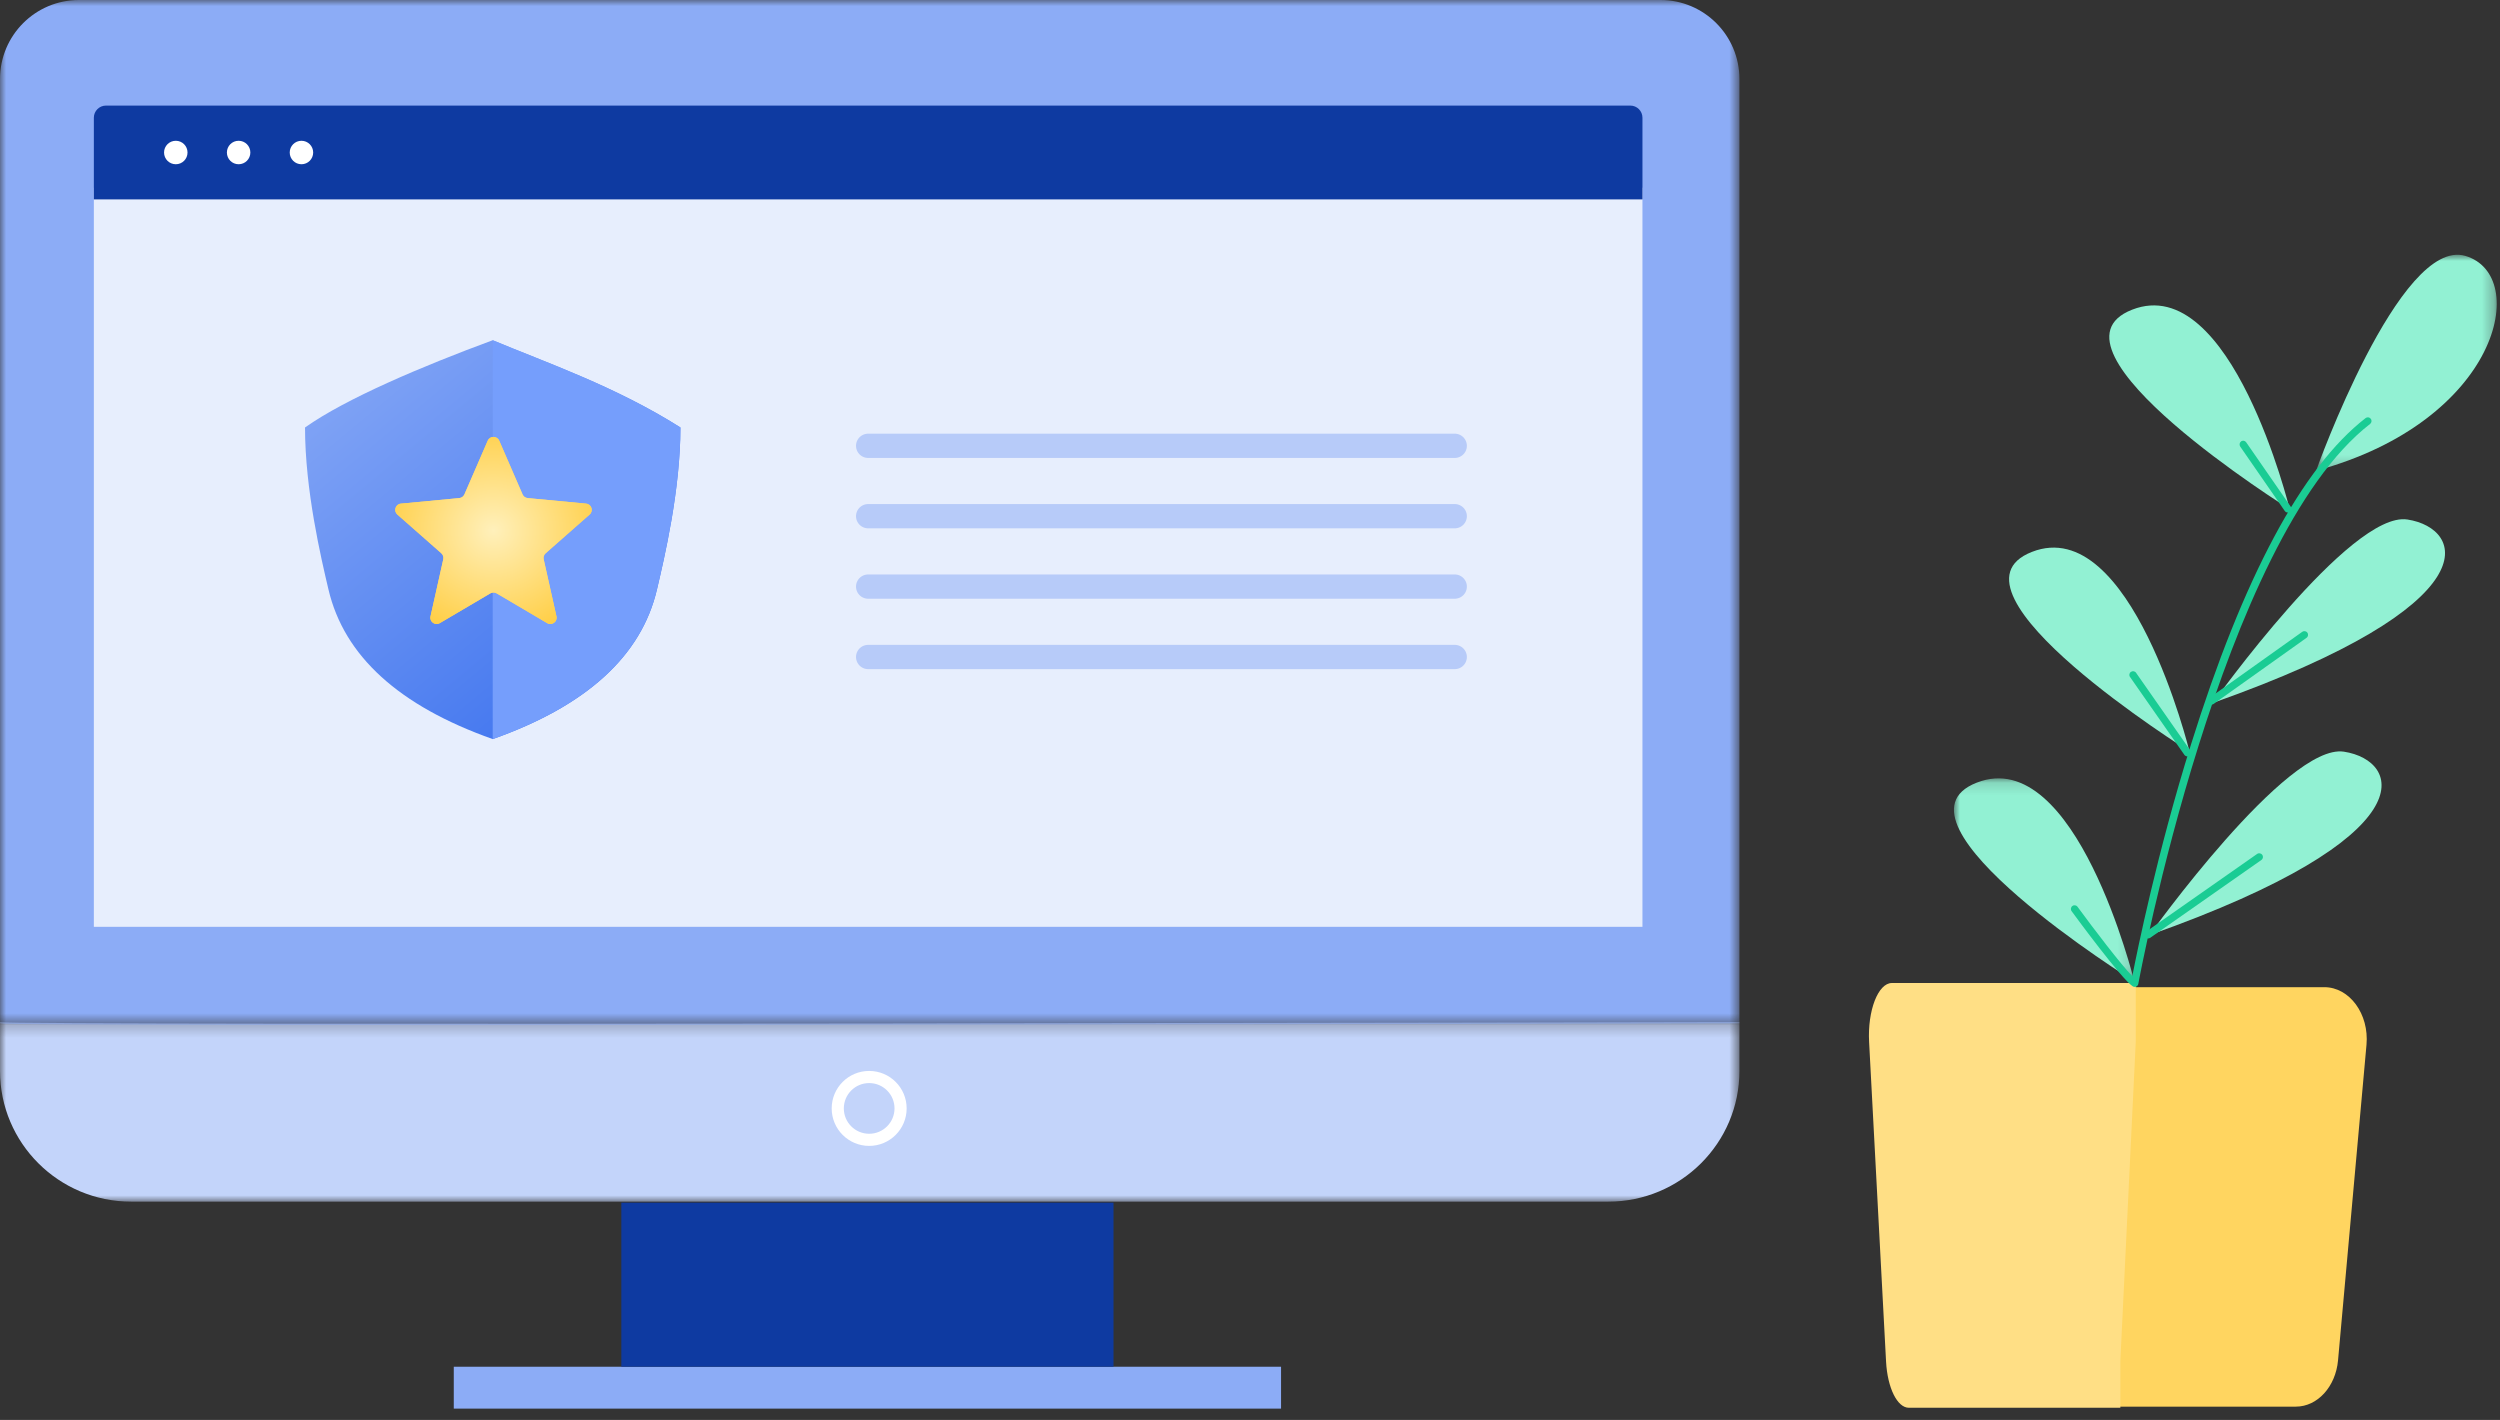 <svg width="206" height="117" viewBox="0 0 206 117" fill="none" xmlns="http://www.w3.org/2000/svg">
<rect x="0" y="0" width="206" height="117" fill="#333333" stroke="none"/>
<path fill-rule="evenodd" clip-rule="evenodd" d="M154.447 86.138L157.027 112.142C157.24 114.29 158.728 115.907 160.498 115.907H189.176C190.96 115.907 192.456 114.265 192.654 112.096L194.999 86.091C195.227 83.556 193.603 81.343 191.521 81.343H157.918C155.819 81.343 154.195 83.588 154.447 86.138Z" fill="#FFD560"/>
<path fill-rule="evenodd" clip-rule="evenodd" d="M154.014 85.855L155.411 112.187C155.527 114.362 156.333 116 157.292 116H174.717V112.14L175.988 85.808V81H155.894C154.757 81 153.877 83.273 154.014 85.855Z" fill="#FFDF85"/>
<mask id="mask0" mask-type="alpha" maskUnits="userSpaceOnUse" x="190" y="20" width="16" height="19">
<path fill-rule="evenodd" clip-rule="evenodd" d="M190.845 20.993H205.731V38.79H190.845V20.993Z" fill="white"/>
</mask>
<g mask="url(#mask0)">
<path fill-rule="evenodd" clip-rule="evenodd" d="M190.845 38.789C190.845 38.789 197.727 19.493 203.142 21.086C208.556 22.681 205.95 34.684 190.845 38.789Z" fill="#92F1D3"/>
</g>
<mask id="mask1" mask-type="alpha" maskUnits="userSpaceOnUse" x="161" y="64" width="15" height="17">
<path fill-rule="evenodd" clip-rule="evenodd" d="M161.005 64.138H175.865V80.869H161.005V64.138Z" fill="white"/>
</mask>
<g mask="url(#mask1)">
<path fill-rule="evenodd" clip-rule="evenodd" d="M175.865 80.869C175.865 80.869 171.056 61.296 162.883 64.49C154.708 67.684 175.865 80.869 175.865 80.869Z" fill="#92F1D3"/>
</g>
<path fill-rule="evenodd" clip-rule="evenodd" d="M180.412 61.915C180.412 61.915 175.603 42.271 167.427 45.477C159.248 48.682 180.412 61.915 180.412 61.915Z" fill="#92F1D3"/>
<path fill-rule="evenodd" clip-rule="evenodd" d="M188.67 41.957C188.67 41.957 183.862 22.314 175.685 25.519C167.506 28.724 188.67 41.957 188.67 41.957Z" fill="#92F1D3"/>
<path fill-rule="evenodd" clip-rule="evenodd" d="M177.109 77.055C177.109 77.055 188.427 61.209 193.141 61.939C197.858 62.664 200.215 68.882 177.109 77.055Z" fill="#92F1D3"/>
<path fill-rule="evenodd" clip-rule="evenodd" d="M182.339 57.923C182.339 57.923 193.656 42.08 198.37 42.807C203.089 43.535 205.446 49.75 182.339 57.923Z" fill="#92F1D3"/>
<path fill-rule="evenodd" clip-rule="evenodd" d="M175.899 81.321C175.842 81.321 175.783 81.304 175.733 81.271C174.804 80.661 171.116 75.648 170.698 75.077C170.599 74.942 170.629 74.753 170.765 74.653C170.897 74.554 171.088 74.581 171.188 74.718C172.581 76.619 174.732 79.435 175.701 80.437C176.111 78.336 177.752 70.263 180.522 61.395C184.841 47.574 189.687 38.507 194.925 34.45C195.06 34.348 195.248 34.373 195.35 34.505C195.455 34.639 195.427 34.829 195.298 34.931C183.016 44.437 176.262 80.706 176.197 81.072C176.178 81.172 176.113 81.256 176.019 81.296C175.979 81.314 175.939 81.321 175.899 81.321Z" fill="#1ACC94"/>
<path fill-rule="evenodd" clip-rule="evenodd" d="M188.508 42.232C188.414 42.232 188.324 42.187 188.265 42.104L184.596 36.802C184.501 36.661 184.532 36.469 184.667 36.371C184.8 36.272 184.986 36.305 185.084 36.444L188.753 41.745C188.848 41.884 188.816 42.076 188.682 42.174C188.63 42.215 188.566 42.232 188.508 42.232Z" fill="#1ACC94"/>
<path fill-rule="evenodd" clip-rule="evenodd" d="M182.229 58.061C182.135 58.061 182.043 58.016 181.981 57.931C181.884 57.796 181.919 57.604 182.055 57.507L189.705 52.062C189.842 51.964 190.031 51.994 190.128 52.134C190.225 52.271 190.193 52.461 190.056 52.558L182.404 58.004C182.351 58.043 182.289 58.061 182.229 58.061Z" fill="#1ACC94"/>
<path fill-rule="evenodd" clip-rule="evenodd" d="M180.244 62.328C180.146 62.328 180.051 62.281 179.991 62.197L175.511 55.779C175.415 55.643 175.45 55.456 175.591 55.362C175.729 55.268 175.919 55.3 176.012 55.438L180.495 61.856C180.593 61.992 180.555 62.179 180.415 62.276C180.364 62.31 180.302 62.328 180.244 62.328Z" fill="#1ACC94"/>
<path fill-rule="evenodd" clip-rule="evenodd" d="M177.004 77.329C176.908 77.329 176.812 77.284 176.751 77.202C176.653 77.065 176.688 76.872 176.827 76.777L185.984 70.366C186.12 70.269 186.312 70.301 186.41 70.439C186.511 70.576 186.475 70.766 186.337 70.864L177.18 77.275C177.127 77.312 177.064 77.329 177.004 77.329Z" fill="#1ACC94"/>
<mask id="mask2" mask-type="alpha" maskUnits="userSpaceOnUse" x="0" y="84" width="144" height="16">
<path fill-rule="evenodd" clip-rule="evenodd" d="M0 84.214H143.328V99.015H0V84.214Z" fill="white"/>
</mask>
<g mask="url(#mask2)">
<path fill-rule="evenodd" clip-rule="evenodd" d="M0 84.214V88.239C0 94.191 4.84 99.015 10.809 99.015H132.518C138.489 99.015 143.329 94.191 143.329 88.239V84.214C143.329 84.214 0 84.534 0 84.214Z" fill="#C3D4FA"/>
</g>
<mask id="mask3" mask-type="alpha" maskUnits="userSpaceOnUse" x="0" y="0" width="144" height="85">
<path fill-rule="evenodd" clip-rule="evenodd" d="M0.001 0H143.329V84.468H0.001V0Z" fill="white"/>
</mask>
<g mask="url(#mask3)">
<path fill-rule="evenodd" clip-rule="evenodd" d="M136.82 0H6.51C2.916 0 0.001 2.916 0.001 6.514V84.325C0.001 84.646 143.329 84.325 143.329 84.325V6.514C143.329 2.916 140.416 0 136.82 0Z" fill="#8CACF6"/>
</g>
<path fill-rule="evenodd" clip-rule="evenodd" d="M7.733 76.37H135.338V15.467H7.733V76.37Z" fill="#E7EEFD"/>
<path fill-rule="evenodd" clip-rule="evenodd" d="M74.208 91.334C74.208 92.763 73.049 93.922 71.619 93.922C70.19 93.922 69.031 92.763 69.031 91.334C69.031 89.903 70.19 88.745 71.619 88.745C73.049 88.745 74.208 89.903 74.208 91.334Z" stroke="white"/>
<path fill-rule="evenodd" clip-rule="evenodd" d="M37.391 116.07H105.559V112.619H37.391V116.07Z" fill="#8CACF6"/>
<path fill-rule="evenodd" clip-rule="evenodd" d="M51.197 112.618H91.753V99.099H51.197V112.618Z" fill="#0E3AA1"/>
<path fill-rule="evenodd" clip-rule="evenodd" d="M7.733 16.433H135.338V9.7C135.338 9.147 134.89 8.7 134.338 8.7H8.733C8.181 8.7 7.733 9.147 7.733 9.7V16.433Z" fill="#0E3AA1"/>
<path fill-rule="evenodd" clip-rule="evenodd" d="M20.629 12.567C20.629 13.102 20.197 13.534 19.662 13.534C19.127 13.534 18.696 13.102 18.696 12.567C18.696 12.032 19.127 11.6 19.662 11.6C20.197 11.6 20.629 12.032 20.629 12.567Z" fill="white"/>
<path fill-rule="evenodd" clip-rule="evenodd" d="M15.452 12.567C15.452 13.102 15.02 13.534 14.485 13.534C13.95 13.534 13.518 13.102 13.518 12.567C13.518 12.032 13.95 11.6 14.485 11.6C15.02 11.6 15.452 12.032 15.452 12.567Z" fill="white"/>
<path fill-rule="evenodd" clip-rule="evenodd" d="M25.806 12.567C25.806 13.102 25.373 13.534 24.841 13.534C24.306 13.534 23.873 13.102 23.873 12.567C23.873 12.032 24.306 11.6 24.841 11.6C25.373 11.6 25.806 12.032 25.806 12.567Z" fill="white"/>
<path d="M25.134 35.224C28.477 32.851 34.798 30.176 40.601 28.034C45.057 29.9 50.694 31.826 56.068 35.224C56.068 40.359 54.752 45.945 54.133 48.576C52.845 54.054 48.333 58.162 40.6 60.901C32.866 58.162 28.355 54.054 27.066 48.576C26.444 45.935 25.134 40.36 25.134 35.224Z" fill="url(#paint0_linear)"/>
<path d="M56.068 35.224C50.694 31.826 45.057 29.9 40.601 28.034L40.6 60.901C48.333 58.162 52.845 54.054 54.133 48.576L54.137 48.562C54.757 45.926 56.068 40.35 56.068 35.224Z" fill="#759EFC"/>
<path d="M40.191 36.311C40.37 35.899 40.956 35.899 41.135 36.311L43.058 40.735C43.133 40.907 43.295 41.025 43.482 41.042L48.293 41.5C48.742 41.542 48.923 42.099 48.585 42.396L44.962 45.588C44.821 45.712 44.759 45.902 44.8 46.084L45.851 50.791C45.949 51.23 45.475 51.574 45.087 51.345L40.925 48.894C40.763 48.798 40.563 48.798 40.401 48.894L36.239 51.345C35.851 51.574 35.377 51.23 35.475 50.791L36.526 46.084C36.567 45.902 36.505 45.712 36.364 45.588L32.741 42.396C32.404 42.099 32.585 41.542 33.033 41.5L37.844 41.042C38.031 41.025 38.193 40.907 38.268 40.735L40.191 36.311Z" fill="#FFD560"/>
<path d="M40.191 36.311C40.37 35.899 40.956 35.899 41.135 36.311L43.058 40.735C43.133 40.907 43.295 41.025 43.482 41.042L48.293 41.5C48.742 41.542 48.923 42.099 48.585 42.396L44.962 45.588C44.821 45.712 44.759 45.902 44.8 46.084L45.851 50.791C45.949 51.23 45.475 51.574 45.087 51.345L40.925 48.894C40.763 48.798 40.563 48.798 40.401 48.894L36.239 51.345C35.851 51.574 35.377 51.23 35.475 50.791L36.526 46.084C36.567 45.902 36.505 45.712 36.364 45.588L32.741 42.396C32.404 42.099 32.585 41.542 33.033 41.5L37.844 41.042C38.031 41.025 38.193 40.907 38.268 40.735L40.191 36.311Z" fill="url(#paint1_diamond)"/>
<path d="M71.535 36.735H119.87" stroke="#B7CBF9" stroke-width="2" stroke-linecap="round" stroke-linejoin="round"/>
<path d="M71.535 48.335H119.87" stroke="#B7CBF9" stroke-width="2" stroke-linecap="round" stroke-linejoin="round"/>
<path d="M71.535 42.534H119.87" stroke="#B7CBF9" stroke-width="2" stroke-linecap="round" stroke-linejoin="round"/>
<path d="M71.535 54.136H119.87" stroke="#B7CBF9" stroke-width="2" stroke-linecap="round" stroke-linejoin="round"/>
<defs>
<linearGradient id="paint0_linear" x1="46.401" y1="67.185" x2="17.271" y2="32.166" gradientUnits="userSpaceOnUse">
<stop stop-color="#376EEE"/>
<stop offset="1" stop-color="#8CACF6"/>
</linearGradient>
<radialGradient id="paint1_diamond" cx="0" cy="0" r="1" gradientUnits="userSpaceOnUse" gradientTransform="translate(40.663 43.71) rotate(90) scale(10.909 11.459)">
<stop stop-color="#FFF0BB"/>
<stop offset="1" stop-color="#FFC72C"/>
</radialGradient>
</defs>
</svg>
